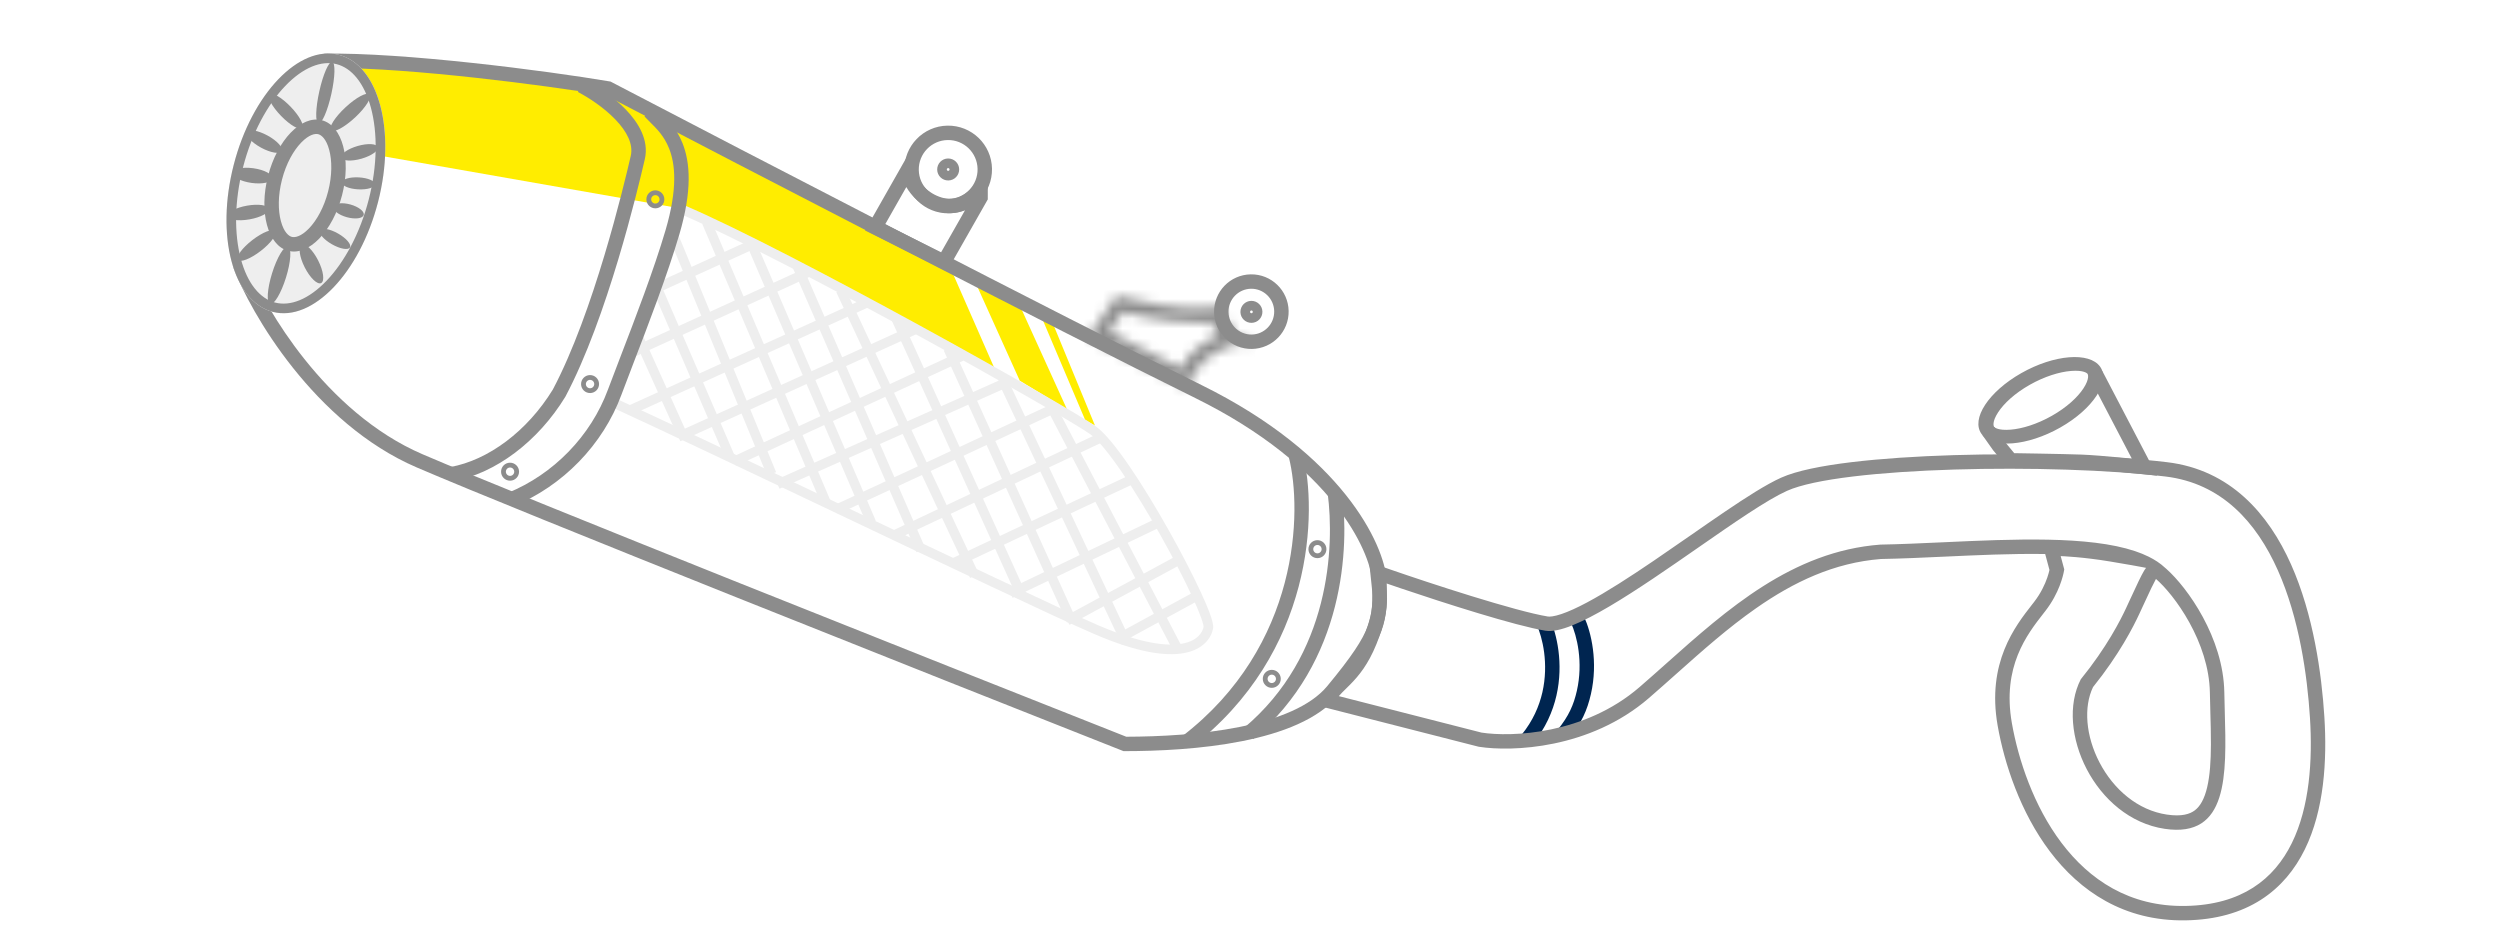 <svg width="255" height="96" viewBox="0 0 255 96" fill="none" xmlns="http://www.w3.org/2000/svg">
<rect width="255" height="96" fill="white"/>
<path fill-rule="evenodd" clip-rule="evenodd" d="M157.323 70.616C157.988 67.701 157.331 64.992 156.73 63.695L158.066 63.078C158.782 64.623 159.507 67.664 158.758 70.942C158.385 72.576 157.645 74.27 156.357 75.857L155.213 74.933C156.347 73.534 156.995 72.05 157.323 70.616Z" fill="#002550"/>
<path fill-rule="evenodd" clip-rule="evenodd" d="M160.839 70.465C161.504 67.55 160.847 64.841 160.246 63.544L161.583 62.927C162.299 64.472 163.023 67.513 162.275 70.791C161.901 72.429 161.313 73.775 160.028 75.36L158.883 74.435C160.02 73.034 160.512 71.896 160.839 70.465Z" fill="#002550"/>
<path fill-rule="evenodd" clip-rule="evenodd" d="M83.788 51.415L71.64 22.867L72.544 22.484L84.692 51.032L83.788 51.415ZM78.254 48.531L68.096 23.872L69.004 23.5L79.162 48.158L78.254 48.531ZM88.427 53.5L76.214 25.088L77.117 24.702L89.329 53.114L88.427 53.5ZM93.486 56.322L80.791 27.157L81.691 26.767L94.386 55.931L93.486 56.322ZM74.031 46.854L66.408 29.189L67.31 28.802L74.933 46.466L74.031 46.854ZM98.951 58.944L85.304 29.813L86.194 29.398L99.84 58.529L98.951 58.944ZM103.79 61.018L90.873 32.503L91.767 32.099L104.684 60.614L103.79 61.018ZM69.048 44.31L64.539 34.306L65.434 33.904L69.943 43.908L69.048 44.31ZM108.841 63.499L96.264 35.757L97.158 35.353L109.736 63.096L108.841 63.499ZM114.433 65.775L101.773 38.86L102.662 38.444L115.322 65.359L114.433 65.775ZM119.593 66.243L107.081 42.271L107.952 41.819L120.463 65.79L119.593 66.243Z" fill="#EEEEEE"/>
<path fill-rule="evenodd" clip-rule="evenodd" d="M76.839 25.428L67.418 29.719L67.011 28.828L76.431 24.537L76.839 25.428ZM82.889 28.098L64.493 36.492L64.085 35.602L82.481 27.207L82.889 28.098ZM88.857 31.218L64.594 42.227L64.188 41.335L88.451 30.327L88.857 31.218ZM93.655 34.001L69.393 45.008L68.986 44.117L93.249 33.109L93.655 34.001ZM98.277 36.784L75.085 47.504L74.672 46.615L97.864 35.895L98.277 36.784ZM103.42 39.204L79.51 49.848L79.11 48.953L103.02 38.31L103.42 39.204ZM107.957 41.988L85.476 52.426L85.062 51.538L107.543 41.1L107.957 41.988ZM112.583 45.041L91.26 55.1L90.841 54.215L112.164 44.155L112.583 45.041ZM115.971 49.193L97.49 57.857L97.073 56.97L115.554 48.306L115.971 49.193ZM118.652 53.624L103.284 60.978L102.859 60.095L118.227 52.741L118.652 53.624ZM120.713 57.43L109.089 63.731L108.62 62.871L120.245 56.569L120.713 57.43ZM122.571 61.071L114.408 65.518L113.937 64.658L122.1 60.211L122.571 61.071Z" fill="#EEEEEE"/>
<path d="M96.777 26.952L62.063 9.138L48.242 7.024L35.583 6.133C36.103 7.104 37.418 9.227 38.015 10.678C38.613 12.129 38.392 14.028 38.185 15.78L70.146 21.389L96.92 34.975L101.414 37.517L96.777 26.952Z" fill="#FFED00"/>
<path d="M104.016 38.83L99.213 28.181L103.858 30.802L108.839 41.762L104.016 38.83Z" fill="#FFED00"/>
<path d="M110.69 42.844L105.708 31.096L106.927 31.863L111.688 43.406L110.69 42.844Z" fill="#FFED00"/>
<path fill-rule="evenodd" clip-rule="evenodd" d="M126.883 74.248C135.72 66.834 136.128 55.716 135.422 50.321L136.882 50.131C137.615 55.724 137.237 67.481 127.831 75.373L126.883 74.248Z" fill="#8C8C8C"/>
<path fill-rule="evenodd" clip-rule="evenodd" d="M120.551 75.122C132.607 65.872 132.827 52.077 131.47 46.674L132.898 46.317C134.35 52.099 134.106 66.575 121.449 76.287L120.551 75.122Z" fill="#8C8C8C"/>
<path fill-rule="evenodd" clip-rule="evenodd" d="M93.299 34.034C84.507 29.224 74.739 24.105 69.392 21.828L69.777 20.927C75.176 23.225 84.984 28.368 93.771 33.175C98.168 35.581 102.316 37.906 105.538 39.755C108.747 41.596 111.067 42.982 111.783 43.499C112.265 43.847 112.808 44.41 113.381 45.101C113.959 45.799 114.586 46.652 115.236 47.602C116.534 49.502 117.932 51.811 119.21 54.085C120.488 56.359 121.65 58.607 122.475 60.387C122.886 61.276 123.218 62.056 123.437 62.669C123.547 62.974 123.632 63.247 123.684 63.477C123.732 63.684 123.772 63.928 123.73 64.136C123.532 65.109 122.71 66.243 120.808 66.608C118.949 66.964 116.07 66.586 111.663 64.692C107.738 63.005 96.232 57.535 84.932 52.163C76.088 47.958 67.369 43.813 62.51 41.589L62.92 40.698C67.813 42.938 76.555 47.094 85.407 51.303C96.68 56.663 108.134 62.108 112.052 63.792C116.392 65.657 119.051 65.947 120.623 65.645C122.152 65.353 122.653 64.506 122.768 63.941C122.767 63.945 122.767 63.944 122.766 63.938C122.765 63.918 122.762 63.845 122.728 63.696C122.687 63.519 122.616 63.286 122.513 62.999C122.307 62.426 121.989 61.675 121.583 60.798C120.772 59.047 119.623 56.822 118.354 54.565C117.085 52.306 115.702 50.024 114.424 48.154C113.785 47.219 113.176 46.392 112.624 45.726C112.067 45.053 111.587 44.567 111.207 44.292C110.543 43.813 108.278 42.457 105.049 40.604C101.833 38.759 97.691 36.437 93.299 34.034Z" fill="#EEEEEE"/>
<path fill-rule="evenodd" clip-rule="evenodd" d="M62.752 12.171C61.57 10.947 60.017 9.939 58.94 9.38L59.62 8.076C60.792 8.684 62.488 9.78 63.812 11.152C65.108 12.493 66.222 14.287 65.772 16.234C65.052 19.351 61.938 32.423 57.675 40.45L57.664 40.47L57.653 40.489C54.875 45.026 50.561 48.294 46.2 49.081L45.938 47.635C49.789 46.94 53.772 43.998 56.384 39.742C60.537 31.912 63.61 19.052 64.337 15.904C64.611 14.718 63.962 13.425 62.752 12.171ZM66.319 12.472C66.118 12.274 65.923 12.081 65.739 11.88L66.827 10.89C66.947 11.021 67.096 11.167 67.264 11.332C67.959 12.012 68.98 13.012 69.611 14.59C70.411 16.588 70.603 19.454 69.299 23.889C68.082 28.026 66.108 33.156 64.642 36.964C64.151 38.239 63.717 39.367 63.388 40.259C61.505 45.36 57.402 49.581 52.345 51.64L51.789 50.28C56.466 48.376 60.267 44.462 62.006 39.751C62.348 38.826 62.791 37.673 63.29 36.379C64.753 32.576 66.688 27.549 67.886 23.475C69.133 19.233 68.881 16.727 68.244 15.135C67.739 13.875 67.001 13.146 66.319 12.472Z" fill="#8C8C8C"/>
<mask id="path-12-inside-1_5596_109540" fill="white">
<path fill-rule="evenodd" clip-rule="evenodd" d="M122.493 37.133C123.193 36.408 124.164 35.723 125.308 35.336C126.175 35.042 127.142 34.92 128.167 35.082C127.482 34.962 126.438 34.516 125.704 33.703C125.415 33.383 125.174 33.006 125.023 32.569C124.867 32.122 124.805 31.612 124.88 31.037C124.509 31.231 123.991 31.35 123.377 31.41C120.702 31.673 116.188 30.821 113.874 30.183L110.975 34.384L120.97 39.468L122.493 37.133ZM120.459 37.559L121.335 36.215L121.432 36.114C122.132 35.389 123.081 34.675 124.211 34.184C123.942 33.796 123.719 33.357 123.571 32.868C123.303 32.896 123.034 32.912 122.771 32.921C121.771 32.954 120.646 32.881 119.532 32.754C117.764 32.552 115.931 32.202 114.504 31.861L113.141 33.836L120.459 37.559Z"/>
</mask>
<path d="M122.493 37.133L121.054 35.745L120.922 35.882L120.818 36.041L122.493 37.133ZM125.308 35.336L125.949 37.23L125.949 37.23L125.308 35.336ZM128.167 35.082L127.854 37.057L128.51 33.111L128.167 35.082ZM125.704 33.703L127.189 32.363L127.189 32.363L125.704 33.703ZM125.023 32.569L123.134 33.226L123.134 33.226L125.023 32.569ZM124.88 31.037L126.863 31.298L127.365 27.482L123.954 29.265L124.88 31.037ZM123.377 31.41L123.572 33.401L123.572 33.401L123.377 31.41ZM113.874 30.183L114.406 28.255L113.036 27.877L112.228 29.047L113.874 30.183ZM110.975 34.384L109.329 33.248L108.031 35.13L110.069 36.166L110.975 34.384ZM120.97 39.468L120.064 41.251L121.664 42.065L122.646 40.561L120.97 39.468ZM120.459 37.559L119.552 39.341L121.153 40.156L122.134 38.651L120.459 37.559ZM121.335 36.215L119.896 34.826L119.764 34.963L119.66 35.122L121.335 36.215ZM121.432 36.114L119.993 34.726L119.993 34.726L121.432 36.114ZM124.211 34.184L125.009 36.019L127.246 35.046L125.854 33.043L124.211 34.184ZM123.571 32.868L125.486 32.29L125.009 30.709L123.366 30.879L123.571 32.868ZM122.771 32.921L122.838 34.92L122.838 34.92L122.771 32.921ZM119.532 32.754L119.759 30.767L119.759 30.767L119.532 32.754ZM114.504 31.861L114.97 29.916L113.637 29.597L112.858 30.725L114.504 31.861ZM113.141 33.836L111.495 32.7L110.197 34.582L112.234 35.619L113.141 33.836ZM123.933 38.522C124.442 37.994 125.147 37.501 125.949 37.23L124.666 33.441C123.18 33.944 121.945 34.821 121.054 35.745L123.933 38.522ZM125.949 37.23C126.545 37.028 127.185 36.951 127.854 37.057L128.479 33.106C127.1 32.888 125.805 33.056 124.666 33.441L125.949 37.23ZM128.51 33.111C128.39 33.09 128.152 33.022 127.877 32.879C127.607 32.738 127.367 32.56 127.189 32.363L124.219 35.043C125.298 36.238 126.77 36.869 127.824 37.052L128.51 33.111ZM127.189 32.363C127.053 32.213 126.964 32.062 126.912 31.912L123.134 33.226C123.385 33.949 123.777 34.553 124.219 35.043L127.189 32.363ZM126.912 31.912C126.86 31.765 126.828 31.57 126.863 31.298L122.898 30.776C122.782 31.654 122.873 32.478 123.134 33.226L126.912 31.912ZM123.954 29.265C123.955 29.264 123.939 29.272 123.903 29.285C123.866 29.298 123.815 29.314 123.746 29.331C123.606 29.365 123.42 29.397 123.182 29.42L123.572 33.401C124.287 33.331 125.102 33.178 125.807 32.809L123.954 29.265ZM123.182 29.42C122.094 29.527 120.492 29.409 118.784 29.156C117.107 28.907 115.48 28.551 114.406 28.255L113.343 32.111C114.582 32.453 116.369 32.842 118.197 33.113C119.992 33.379 121.985 33.556 123.572 33.401L123.182 29.42ZM122.646 40.561L124.169 38.226L120.818 36.041L119.295 38.376L122.646 40.561ZM119.993 34.726L119.896 34.826L122.775 37.603L122.872 37.503L119.993 34.726ZM123.414 32.35C122.018 32.957 120.856 33.831 119.993 34.726L122.872 37.503C123.408 36.947 124.144 36.394 125.009 36.019L123.414 32.35ZM121.657 33.446C121.87 34.153 122.19 34.78 122.569 35.325L125.854 33.043C125.694 32.812 125.568 32.561 125.486 32.29L121.657 33.446ZM122.838 34.92C123.136 34.91 123.453 34.891 123.777 34.858L123.366 30.879C123.153 30.901 122.931 30.914 122.705 30.922L122.838 34.92ZM119.305 34.741C120.473 34.874 121.704 34.957 122.838 34.92L122.705 30.922C121.838 30.951 120.818 30.888 119.759 30.767L119.305 34.741ZM114.039 33.806C115.531 34.163 117.444 34.528 119.305 34.741L119.759 30.767C118.083 30.575 116.331 30.242 114.97 29.916L114.039 33.806ZM114.787 34.972L116.15 32.997L112.858 30.725L111.495 32.7L114.787 34.972ZM121.366 35.776L114.048 32.054L112.234 35.619L119.552 39.341L121.366 35.776ZM112.228 29.047L109.329 33.248L112.621 35.52L115.521 31.319L112.228 29.047ZM110.069 36.166L120.064 41.251L121.877 37.686L111.882 32.601L110.069 36.166ZM119.66 35.122L118.784 36.466L122.134 38.651L123.011 37.307L119.66 35.122Z" fill="#8C8C8C" mask="url(#path-12-inside-1_5596_109540)"/>
<path fill-rule="evenodd" clip-rule="evenodd" d="M139.658 57.343L141.846 58.101C143.82 58.785 147.003 59.849 150.121 60.811C153.274 61.783 156.255 62.618 157.882 62.885C158.069 62.915 158.5 62.889 159.259 62.634C159.983 62.392 160.859 61.993 161.865 61.457C163.876 60.385 166.249 58.849 168.707 57.179C169.931 56.347 171.166 55.489 172.377 54.648L172.392 54.638C173.596 53.801 174.779 52.979 175.896 52.222C178.107 50.723 180.162 49.405 181.668 48.727C183.264 48.009 185.845 47.505 188.827 47.144C191.863 46.777 195.487 46.54 199.279 46.424C206.855 46.194 215.21 46.445 221.045 47.144C227.502 47.918 231.391 52.424 233.687 57.571C235.974 62.702 236.806 68.713 237.086 73.122C237.366 77.547 237.073 82.604 235.093 86.636C234.09 88.678 232.643 90.48 230.609 91.78C228.574 93.08 226.039 93.82 222.95 93.875C216.646 93.988 212.136 90.883 209.091 86.849C206.077 82.856 204.446 77.902 203.76 74.012C202.631 67.603 205.545 63.874 207.265 61.672C207.334 61.585 207.401 61.5 207.465 61.417C208.179 60.497 208.591 59.588 208.823 58.913C208.936 58.585 209.005 58.316 209.045 58.135L208.609 56.511C208.513 56.51 208.418 56.508 208.322 56.507C205.086 56.466 201.7 56.622 198.388 56.775C196.155 56.878 193.957 56.98 191.862 57.018C187.075 57.391 182.949 59.363 179.11 62.047C176.241 64.054 173.618 66.39 171.003 68.72C170.068 69.553 169.134 70.385 168.19 71.201C162.15 76.422 154.18 76.688 150.887 76.176L150.817 76.165L133.923 71.849L135.433 70.059C135.734 69.703 136.044 69.398 136.359 69.088C137.237 68.225 138.155 67.323 139.032 65.144C139.658 63.59 139.893 62.549 139.97 61.768C140.044 61.03 139.985 60.471 139.911 59.767C139.907 59.726 139.902 59.684 139.898 59.641L139.658 57.343ZM191.792 55.55C193.804 55.514 195.987 55.414 198.228 55.311C205.344 54.984 213.05 54.631 217.781 56.218C218.273 56.383 218.732 56.569 219.155 56.778C219.155 56.778 219.155 56.778 219.155 56.778C219.794 57.093 220.351 57.461 220.811 57.89C220.861 57.931 220.911 57.975 220.962 58.02C223.125 59.936 226.78 65.049 226.88 70.605C226.891 71.252 226.909 71.906 226.927 72.559C227.109 79.076 227.288 85.504 220.808 84.542C213.679 83.484 209.569 74.47 212.241 69.286C214.892 66.023 216.311 63.216 216.879 61.988C216.977 61.774 217.076 61.561 217.173 61.35C217.523 60.589 217.858 59.862 218.144 59.272C218.365 58.817 218.557 58.443 218.706 58.199C218.786 58.067 218.854 57.972 218.906 57.924C218.906 57.924 218.544 57.845 217.412 57.645C217.386 57.641 217.36 57.636 217.333 57.632C216.8 57.538 216.104 57.418 215.206 57.269C213.824 57.04 212.623 56.905 211.743 56.827C210.771 56.741 210.19 56.723 210.19 56.723L210.553 58.073C210.553 58.073 210.547 58.121 210.531 58.211C210.442 58.71 210.043 60.496 208.629 62.317C208.567 62.397 208.502 62.479 208.437 62.563C206.757 64.715 204.196 67.995 205.211 73.758C206.529 81.241 211.472 92.611 222.923 92.406C234.375 92.202 236.166 81.897 235.616 73.215C235.066 64.532 232.348 49.978 220.869 48.603C209.39 47.228 187.76 47.598 182.274 50.066C180.218 50.991 176.858 53.326 173.229 55.847C167.172 60.054 160.369 64.78 157.644 64.335C154.555 63.83 147.279 61.498 142.896 60.014C142.332 59.823 141.816 59.646 141.362 59.489C141.368 59.538 141.373 59.586 141.378 59.634C141.427 60.097 141.476 60.561 141.476 61.083C141.478 62.179 141.267 63.535 140.399 65.692C139.554 67.789 138.577 68.947 137.747 69.792C137.593 69.949 137.443 70.096 137.301 70.236C137.023 70.508 136.771 70.755 136.56 71.005L151.114 74.724C154.151 75.196 161.625 74.931 167.226 70.09C168.133 69.306 169.045 68.494 169.966 67.673C176.157 62.158 182.809 56.231 191.792 55.55ZM219.91 59.054C219.899 59.075 219.886 59.096 219.873 59.12C219.757 59.33 219.61 59.622 219.434 59.986C219.163 60.548 218.849 61.228 218.515 61.955C218.417 62.167 218.317 62.384 218.216 62.603C217.62 63.892 216.17 66.756 213.488 70.084C212.511 72.117 212.741 75.075 214.155 77.782C215.582 80.513 218.042 82.646 221.025 83.088C222.549 83.315 223.383 83.031 223.884 82.646C224.417 82.236 224.848 81.503 225.131 80.3C225.413 79.103 225.508 77.619 225.514 75.926C225.518 74.849 225.488 73.757 225.456 72.637C225.438 71.979 225.419 71.312 225.407 70.631C225.362 68.097 224.481 65.606 223.319 63.5C222.175 61.425 220.82 59.838 219.91 59.054Z" fill="#8C8C8C"/>
<path fill-rule="evenodd" clip-rule="evenodd" d="M217.445 46.779L213.137 38.534L214.443 37.854L220.016 48.52L218.652 48.377L218.456 48.357C218.329 48.344 218.146 48.325 217.921 48.303C217.47 48.258 216.848 48.196 216.167 48.133C214.798 48.006 213.211 47.872 212.276 47.837C211.325 47.802 209.531 47.764 207.969 47.735C207.189 47.721 206.469 47.709 205.944 47.7C205.681 47.696 205.467 47.693 205.319 47.69L205.089 47.687C205.089 47.687 205.089 47.687 205.1 46.952L205.089 47.687L204.748 47.682L203.293 45.918L202.221 44.402L203.425 43.555L204.464 45.026L205.452 46.223C205.589 46.225 205.764 46.228 205.968 46.231C206.494 46.24 207.215 46.252 207.996 46.266C209.556 46.295 211.364 46.333 212.331 46.369C213.313 46.405 214.94 46.543 216.304 46.67C216.714 46.708 217.102 46.745 217.445 46.779Z" fill="#8C8C8C"/>
<path fill-rule="evenodd" clip-rule="evenodd" d="M212.511 39.615C213.16 38.623 212.972 38.186 212.93 38.128C212.889 38.07 212.523 37.733 211.239 37.837C210.065 37.933 208.55 38.392 207.033 39.252C205.515 40.112 204.408 41.141 203.814 42.047C203.165 43.039 203.353 43.477 203.394 43.535C203.436 43.593 203.801 43.93 205.086 43.825C206.26 43.73 207.774 43.271 209.292 42.411C210.81 41.55 211.917 40.522 212.511 39.615ZM210.148 43.607C213.488 41.713 215.307 38.935 214.211 37.402C213.114 35.869 209.518 36.162 206.177 38.056C202.837 39.95 201.018 42.728 202.114 44.261C203.21 45.794 206.807 45.501 210.148 43.607Z" fill="#8C8C8C"/>
<path fill-rule="evenodd" clip-rule="evenodd" d="M139.972 59.218C139.697 56.188 135.934 47.515 121.915 40.598C107.579 33.526 75.998 17.142 61.795 9.729C55.28 8.639 41.998 6.943 34.06 6.934L25.384 27.283C26.309 29.52 28.22 33.068 31.043 36.614C34.105 40.46 38.161 44.208 43.084 46.327C53.453 50.789 95.076 67.324 114.879 75.147C118.324 75.136 122.555 74.922 126.401 74.157C130.427 73.356 133.692 72.014 135.367 69.995C137.883 66.962 138.992 65.259 139.513 63.864C140.011 62.527 140.01 61.385 139.972 59.218ZM141.444 59.142C141.146 55.48 136.955 46.379 122.567 39.281C108.18 32.183 76.375 15.682 62.271 8.318C55.566 7.184 41.102 5.33 33.082 5.473L23.793 27.262C25.549 31.914 32.059 43.182 42.501 47.676C52.942 52.17 94.917 68.842 114.599 76.617C121.672 76.617 132.466 75.796 136.501 70.932C141.546 64.852 141.521 63.459 141.444 59.142Z" fill="#8C8C8C"/>
<path fill-rule="evenodd" clip-rule="evenodd" d="M96.767 20.289C98.42 20.259 99.742 18.894 99.712 17.233C99.682 15.571 98.313 14.254 96.66 14.284C95.008 14.313 93.686 15.678 93.716 17.34C93.745 19.002 95.115 20.318 96.767 20.289ZM96.794 21.758C99.263 21.714 101.228 19.676 101.184 17.206C101.14 14.737 99.103 12.771 96.634 12.815C94.165 12.859 92.199 14.897 92.243 17.366C92.287 19.836 94.325 21.802 96.794 21.758Z" fill="#8C8C8C"/>
<path fill-rule="evenodd" clip-rule="evenodd" d="M96.716 17.428C96.791 17.427 96.855 17.364 96.853 17.284C96.852 17.203 96.786 17.143 96.711 17.145C96.636 17.146 96.573 17.208 96.574 17.289C96.576 17.369 96.642 17.43 96.716 17.428ZM96.734 18.408C97.353 18.397 97.846 17.886 97.835 17.266C97.824 16.647 97.313 16.154 96.694 16.165C96.075 16.176 95.582 16.687 95.593 17.306C95.604 17.926 96.115 18.419 96.734 18.408Z" fill="#8C8C8C"/>
<path d="M38.561 20.599C36.697 27.839 31.891 32.859 27.826 31.812C23.761 30.765 21.977 24.047 23.841 16.807C25.705 9.567 30.511 4.547 34.576 5.594C38.641 6.642 40.425 13.36 38.561 20.599Z" fill="#EEEEEE"/>
<path fill-rule="evenodd" clip-rule="evenodd" d="M33.309 28.636C35.115 26.749 36.712 23.843 37.61 20.354C38.509 16.866 38.514 13.55 37.843 11.025C37.163 8.465 35.866 6.938 34.332 6.543C32.797 6.148 30.924 6.858 29.093 8.771C27.287 10.657 25.689 13.564 24.791 17.052C23.893 20.54 23.888 23.857 24.558 26.382C25.238 28.942 26.535 30.468 28.07 30.863C29.605 31.259 31.477 30.549 33.309 28.636ZM27.826 31.812C31.891 32.859 36.697 27.839 38.561 20.599C40.425 13.36 38.641 6.642 34.576 5.594C30.511 4.547 25.705 9.567 23.841 16.807C21.977 24.047 23.761 30.765 27.826 31.812Z" fill="#8C8C8C"/>
<path d="M34.893 19.899C33.946 23.577 31.487 26.123 29.401 25.586C27.314 25.049 26.391 21.631 27.338 17.953C28.285 14.274 30.744 11.728 32.831 12.265C34.917 12.803 35.84 16.22 34.893 19.899Z" fill="#EEEEEE"/>
<path fill-rule="evenodd" clip-rule="evenodd" d="M31.513 23.303C32.301 22.487 33.045 21.171 33.467 19.531C33.889 17.892 33.873 16.379 33.578 15.285C33.269 14.142 32.768 13.766 32.464 13.688C32.16 13.61 31.54 13.697 30.718 14.549C29.931 15.364 29.186 16.68 28.764 18.32C28.342 19.959 28.358 21.472 28.654 22.566C28.962 23.709 29.464 24.085 29.767 24.163C30.071 24.241 30.691 24.154 31.513 23.303ZM29.401 25.586C31.487 26.123 33.946 23.577 34.893 19.899C35.84 16.22 34.917 12.803 32.831 12.265C30.744 11.728 28.285 14.274 27.338 17.953C26.391 21.631 27.314 25.049 29.401 25.586Z" fill="#8C8C8C"/>
<path d="M29.172 28.306C28.67 29.92 27.946 31.13 27.554 31.008C27.162 30.886 27.251 29.479 27.753 27.865C28.255 26.25 28.979 25.041 29.371 25.163C29.763 25.285 29.674 26.692 29.172 28.306Z" fill="#8C8C8C"/>
<path d="M26.597 25.594C25.55 26.403 24.51 26.81 24.274 26.504C24.037 26.198 24.694 25.294 25.741 24.486C26.788 23.678 27.828 23.271 28.064 23.577C28.3 23.883 27.643 24.786 26.597 25.594Z" fill="#8C8C8C"/>
<path d="M25.445 22.376C24.286 22.58 23.291 22.432 23.223 22.046C23.155 21.659 24.04 21.18 25.199 20.976C26.358 20.772 27.353 20.92 27.421 21.307C27.489 21.693 26.605 22.172 25.445 22.376Z" fill="#8C8C8C"/>
<path d="M25.648 18.657C24.535 18.5 23.68 18.038 23.738 17.625C23.796 17.212 24.746 17.006 25.86 17.163C26.973 17.32 27.828 17.782 27.77 18.195C27.712 18.608 26.762 18.815 25.648 18.657Z" fill="#8C8C8C"/>
<path d="M26.621 15.057C25.642 14.522 24.998 13.812 25.184 13.473C25.369 13.133 26.313 13.291 27.293 13.826C28.272 14.361 28.916 15.07 28.731 15.41C28.545 15.75 27.601 15.592 26.621 15.057Z" fill="#8C8C8C"/>
<path d="M28.662 11.817C27.744 10.869 27.218 9.89 27.487 9.63C27.755 9.37 28.716 9.928 29.634 10.876C30.551 11.824 31.077 12.803 30.808 13.063C30.54 13.323 29.579 12.765 28.662 11.817Z" fill="#8C8C8C"/>
<path d="M32.571 9.31C32.957 7.578 33.544 6.236 33.883 6.312C34.222 6.387 34.184 7.852 33.798 9.583C33.412 11.315 32.824 12.657 32.485 12.581C32.146 12.506 32.185 11.041 32.571 9.31Z" fill="#8C8C8C"/>
<path d="M35.244 10.943C36.331 9.933 37.428 9.348 37.696 9.636C37.963 9.924 37.299 10.976 36.212 11.986C35.125 12.995 34.027 13.58 33.76 13.292C33.493 13.004 34.157 11.952 35.244 10.943Z" fill="#8C8C8C"/>
<path d="M36.493 14.887C37.517 14.594 38.431 14.648 38.533 15.008C38.636 15.367 37.889 15.896 36.865 16.188C35.84 16.481 34.927 16.427 34.824 16.068C34.722 15.708 35.469 15.18 36.493 14.887Z" fill="#8C8C8C"/>
<path d="M36.595 18.093C37.523 18.143 38.261 18.457 38.243 18.794C38.225 19.131 37.458 19.364 36.53 19.314C35.602 19.264 34.864 18.95 34.882 18.613C34.9 18.276 35.667 18.043 36.595 18.093Z" fill="#8C8C8C"/>
<path d="M35.734 20.856C36.585 21.091 37.195 21.572 37.096 21.93C36.997 22.289 36.227 22.389 35.376 22.155C34.525 21.92 33.915 21.439 34.014 21.081C34.112 20.722 34.883 20.622 35.734 20.856Z" fill="#8C8C8C"/>
<path d="M34.485 23.821C35.326 24.3 35.868 24.935 35.695 25.237C35.523 25.54 34.701 25.397 33.86 24.917C33.019 24.437 32.477 23.803 32.65 23.5C32.822 23.198 33.644 23.341 34.485 23.821Z" fill="#8C8C8C"/>
<path d="M32.454 26.571C33 27.651 33.135 28.682 32.755 28.874C32.375 29.066 31.624 28.347 31.078 27.267C30.532 26.188 30.397 25.157 30.777 24.964C31.157 24.772 31.908 25.491 32.454 26.571Z" fill="#8C8C8C"/>
<path fill-rule="evenodd" clip-rule="evenodd" d="M52.033 48.54C52.268 48.536 52.456 48.342 52.452 48.105C52.448 47.867 52.252 47.681 52.018 47.685C51.784 47.689 51.595 47.883 51.599 48.12C51.604 48.357 51.799 48.544 52.033 48.54ZM52.042 49.03C52.549 49.021 52.952 48.603 52.943 48.096C52.934 47.589 52.516 47.186 52.009 47.195C51.503 47.204 51.1 47.622 51.109 48.129C51.118 48.635 51.536 49.039 52.042 49.03Z" fill="#8C8C8C"/>
<path fill-rule="evenodd" clip-rule="evenodd" d="M60.194 39.602C60.428 39.598 60.616 39.405 60.612 39.167C60.608 38.93 60.413 38.743 60.178 38.747C59.944 38.752 59.755 38.945 59.76 39.182C59.764 39.42 59.959 39.607 60.194 39.602ZM60.202 40.092C60.709 40.083 61.112 39.665 61.103 39.158C61.094 38.652 60.676 38.248 60.169 38.258C59.663 38.267 59.26 38.685 59.269 39.191C59.278 39.698 59.696 40.101 60.202 40.092Z" fill="#8C8C8C"/>
<path fill-rule="evenodd" clip-rule="evenodd" d="M66.855 20.76C67.089 20.756 67.278 20.562 67.273 20.325C67.269 20.088 67.074 19.901 66.839 19.905C66.605 19.909 66.416 20.103 66.421 20.34C66.425 20.578 66.62 20.764 66.855 20.76ZM66.863 21.25C67.37 21.241 67.773 20.823 67.764 20.316C67.755 19.81 67.337 19.406 66.831 19.415C66.324 19.424 65.921 19.842 65.93 20.349C65.939 20.856 66.357 21.259 66.863 21.25Z" fill="#8C8C8C"/>
<path fill-rule="evenodd" clip-rule="evenodd" d="M134.386 56.442C134.62 56.438 134.809 56.244 134.805 56.007C134.8 55.77 134.605 55.583 134.371 55.587C134.136 55.591 133.948 55.785 133.952 56.022C133.956 56.26 134.152 56.447 134.386 56.442ZM134.395 56.932C134.901 56.923 135.304 56.505 135.295 55.998C135.286 55.492 134.868 55.088 134.362 55.097C133.855 55.106 133.452 55.525 133.461 56.031C133.47 56.538 133.888 56.941 134.395 56.932Z" fill="#8C8C8C"/>
<path fill-rule="evenodd" clip-rule="evenodd" d="M129.729 69.67C129.963 69.666 130.152 69.472 130.147 69.235C130.143 68.998 129.948 68.811 129.713 68.815C129.479 68.819 129.291 69.013 129.295 69.25C129.299 69.488 129.494 69.675 129.729 69.67ZM129.737 70.16C130.244 70.151 130.647 69.733 130.638 69.226C130.629 68.72 130.211 68.316 129.705 68.325C129.198 68.335 128.795 68.752 128.804 69.259C128.813 69.766 129.231 70.169 129.737 70.16Z" fill="#8C8C8C"/>
<path fill-rule="evenodd" clip-rule="evenodd" d="M95.991 25.736L98.431 21.447C97.557 21.8 96.505 21.884 95.342 21.462C93.907 20.942 92.998 20.029 92.444 19.082L90.282 22.888L95.991 25.736ZM96.582 27.673L100.754 20.34L100.755 18.857L99.773 18.122C99.681 18.341 99.543 18.598 99.359 18.857C99.334 18.892 99.308 18.928 99.282 18.963C99.183 19.093 99.074 19.222 98.953 19.346C98.266 20.05 97.217 20.579 95.845 20.081C94.364 19.544 93.644 18.438 93.339 17.506C93.226 17.162 93.169 16.842 93.152 16.583C93.147 16.521 93.145 16.462 93.145 16.408L92.409 16.163L88.236 23.51L96.582 27.673Z" fill="#8C8C8C"/>
<path fill-rule="evenodd" clip-rule="evenodd" d="M127.648 31.951C127.723 31.95 127.786 31.888 127.785 31.807C127.783 31.726 127.717 31.666 127.643 31.667C127.568 31.669 127.505 31.731 127.506 31.812C127.508 31.892 127.573 31.953 127.648 31.951ZM127.665 32.931C128.285 32.92 128.777 32.409 128.766 31.789C128.755 31.17 128.245 30.677 127.625 30.688C127.006 30.699 126.513 31.21 126.524 31.829C126.535 32.449 127.046 32.942 127.665 32.931Z" fill="#8C8C8C"/>
<path fill-rule="evenodd" clip-rule="evenodd" d="M127.68 34.123C128.963 34.1 129.991 33.039 129.968 31.746C129.945 30.453 128.88 29.43 127.596 29.453C126.313 29.476 125.284 30.536 125.307 31.829C125.331 33.123 126.396 34.146 127.68 34.123ZM127.706 35.592C129.806 35.554 131.478 33.821 131.441 31.72C131.403 29.619 129.67 27.946 127.57 27.984C125.47 28.021 123.797 29.755 123.835 31.856C123.872 33.957 125.605 35.629 127.706 35.592Z" fill="#8C8C8C"/>
</svg>
